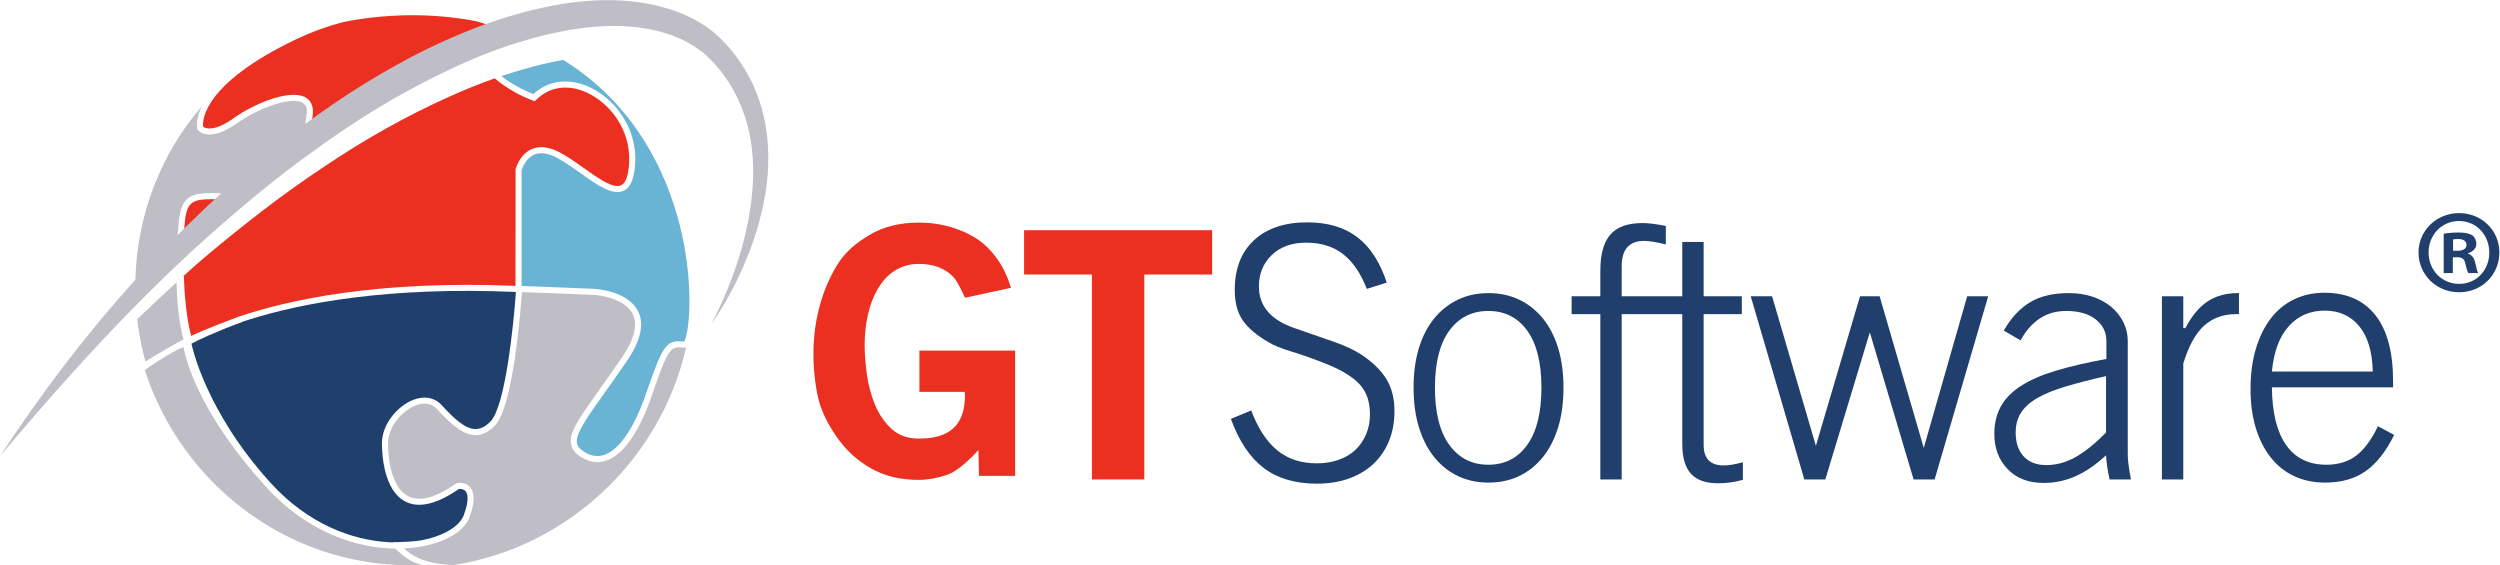 <?xml version="1.0" encoding="UTF-8" standalone="no"?>
<svg
   xmlns:dc="http://purl.org/dc/elements/1.1/"
   xmlns:cc="http://creativecommons.org/ns#"
   xmlns:rdf="http://www.w3.org/1999/02/22-rdf-syntax-ns#"
   xmlns:svg="http://www.w3.org/2000/svg"
   xmlns="http://www.w3.org/2000/svg"
   viewBox="0 0 941.027 212.787"
   height="212.787"
   width="941.027"
   xml:space="preserve"
   id="svg2"
   version="1.1"><defs
     id="defs6" /><g
     transform="matrix(1.333,0,0,-1.333,0,212.787)"
     id="g10"><g
       transform="scale(0.1)"
       id="g12"><path
         id="path14"
         style="fill:#eb3021;fill-opacity:1;fill-rule:nonzero;stroke:none"
         d="M 3422.89,821.016 H 3231.31 V 242.449 h -147.96 v 578.567 h -191.58 v 125.195 h 531.12 V 821.016" /><path
         id="path16"
         style="fill:#203f6d;fill-opacity:1;fill-rule:nonzero;stroke:none"
         d="m 3533.17,437.301 c 19.11,-50.781 43.68,-88.36 73.68,-112.762 30,-24.398 67.1,-36.578 111.28,-36.578 22.41,0 43.03,3.277 61.82,9.891 18.79,6.578 34.61,15.968 47.47,28.187 12.86,12.191 22.9,26.852 30.17,44 7.25,17.141 10.88,35.941 10.88,56.391 0,34.941 -9.4,62.8 -28.19,83.558 -18.8,20.782 -48.96,39.731 -90.5,56.891 -39.57,15.82 -73.69,28.012 -102.37,36.582 -28.69,8.574 -50.61,17.469 -65.77,26.719 -32.98,19.113 -57.05,39.558 -72.21,61.308 -15.17,21.766 -22.74,50.45 -22.74,86.055 0,59.996 18.12,106.82 54.39,140.453 36.25,33.625 86.38,50.442 150.35,50.442 57.36,0 104.34,-13.852 140.94,-41.551 36.6,-27.688 64.44,-70.559 83.57,-128.567 l -56.38,-17.808 c -17.15,44.164 -39.56,76.976 -67.26,98.414 -27.69,21.418 -62.3,32.137 -103.84,32.137 -40.89,0 -73.36,-11.708 -97.43,-35.102 -24.08,-23.418 -36.1,-52.926 -36.1,-88.527 0,-54.746 32.65,-93.641 97.92,-116.707 43.52,-15.176 81.43,-28.372 113.75,-39.559 32.3,-11.223 58.35,-23.422 78.13,-36.598 31.65,-21.121 55.04,-44.019 70.22,-68.75 15.16,-24.711 22.75,-54.89 22.75,-90.492 0,-31 -5.11,-59.027 -15.33,-84.078 -10.22,-25.059 -24.72,-46.488 -43.51,-64.281 -18.79,-17.821 -41.71,-31.649 -68.74,-41.547 -27.04,-9.883 -57.72,-14.832 -91.99,-14.832 -60.68,0 -110.45,14.66 -149.35,44 -38.92,29.34 -69.91,75.68 -92.97,138.98 l 57.36,23.731" /><path
         id="path18"
         style="fill:#203f6d;fill-opacity:1;fill-rule:nonzero;stroke:none"
         d="m 4051.97,501.602 c 0,-70.571 13.57,-124.481 40.7,-161.723 27.1,-37.258 63.83,-55.867 110.14,-55.867 46.3,0 82.85,18.609 109.65,55.867 26.8,37.242 40.2,91.152 40.2,161.723 0,70.539 -13.4,124.269 -40.2,161.214 -26.8,36.914 -63.35,55.391 -109.65,55.391 -46.31,0 -83.04,-18.477 -110.14,-55.391 -27.13,-36.945 -40.7,-90.675 -40.7,-161.214 z m -60.32,0 c 0,42.187 5.1,79.757 15.32,112.746 10.22,32.961 24.74,60.832 43.53,83.574 18.8,22.754 41.05,40.207 66.76,52.422 25.72,12.199 54.39,18.301 86.04,18.301 31.66,0 60.34,-6.102 86.05,-18.301 25.72,-12.215 47.97,-29.668 66.77,-52.422 18.79,-22.742 33.29,-50.613 43.52,-83.574 10.21,-32.989 15.32,-70.559 15.32,-112.746 0,-42.211 -5.11,-79.793 -15.32,-112.774 -10.23,-32.969 -24.73,-60.988 -43.52,-84.066 -18.8,-23.09 -41.05,-40.711 -66.77,-52.91 -25.71,-12.192 -54.39,-18.301 -86.05,-18.301 -31.65,0 -60.32,6.109 -86.04,18.301 -25.71,12.199 -47.96,29.82 -66.76,52.91 -18.79,23.078 -33.31,51.097 -43.53,84.066 -10.22,32.981 -15.32,70.563 -15.32,112.774" /><path
         id="path20"
         style="fill:#203f6d;fill-opacity:1;fill-rule:nonzero;stroke:none"
         d="m 4891.35,284.238 c -8.9,-1.476 -16.99,-2.218 -24.23,-2.218 -37.59,0 -56.38,19.402 -56.38,58.218 v 369.063 h 107.8 v 50.437 h -107.8 V 913.051 H 4750.4 V 759.738 h -68.21 -8.93 -93.95 v 84.524 c 0,47.832 21.1,71.754 63.3,71.754 7.25,0 15.98,-0.836 26.21,-2.477 10.21,-1.652 21.92,-4.125 35.11,-7.406 v 52.258 c -28.35,5.371 -50.11,8.062 -65.28,8.062 -42.16,0 -72.63,-10.879 -91.45,-32.633 -18.82,-21.761 -28.23,-55.726 -28.23,-101.879 v -72.203 h -81.09 v -50.437 h 81.09 V 242.449 h 60.34 v 466.852 h 93.95 8.93 68.21 V 342.359 c 0,-37.597 8.08,-65.461 24.25,-83.589 16.13,-18.122 42.03,-27.188 77.63,-27.188 11.2,0 22.75,0.84 34.61,2.477 11.88,1.652 23.4,4.113 34.62,7.41 v 49.453 c -11.22,-2.961 -21.26,-5.192 -30.16,-6.684" /><path
         id="path22"
         style="fill:#203f6d;fill-opacity:1;fill-rule:nonzero;stroke:none"
         d="M 4943.68,759.738 H 5004 l 123.64,-422.328 124.63,422.328 h 55.39 l 124.61,-428.258 122.65,428.258 h 59.35 L 5462.94,242.449 h -59.35 L 5279.96,657.863 5154.35,242.449 h -59.34 l -151.33,517.289" /><path
         id="path24"
         style="fill:#203f6d;fill-opacity:1;fill-rule:nonzero;stroke:none"
         d="m 5947.03,534.23 c -43.69,-9.89 -81.58,-19.628 -113.7,-29.171 -32.11,-9.571 -58.58,-20.278 -79.43,-32.161 -20.84,-11.859 -36.39,-25.699 -46.66,-41.527 -10.26,-15.82 -15.39,-34.621 -15.39,-56.383 0,-29.027 7.61,-51.597 22.83,-67.75 15.22,-16.156 36.4,-24.226 63.56,-24.226 28.45,0 56.09,7.566 82.89,22.75 26.82,15.16 55.45,38.238 85.9,69.226 z m 9.88,-291.781 c -2.62,11.871 -4.78,23.403 -6.41,34.621 -1.65,11.211 -2.82,22.418 -3.47,33.641 -28.35,-26.391 -56.86,-46 -85.56,-58.859 -28.68,-12.864 -58.84,-19.293 -90.49,-19.293 -42.88,0 -76.83,13.019 -101.88,39.07 -25.07,26.043 -37.59,59.172 -37.59,99.41 0,29.672 6.26,55.699 18.79,78.133 12.52,22.418 31.81,41.867 57.86,58.359 26.05,16.481 59.02,30.66 98.92,42.528 39.88,11.871 86.86,22.75 140.95,32.64 v 50.438 c 0,25.051 -10.07,45.508 -30.17,61.328 -20.13,15.832 -47.98,23.742 -83.58,23.742 -55.39,0 -98.26,-27.695 -128.59,-83.086 l -47.48,27.695 c 20.43,35.606 45.02,62.137 73.69,79.618 28.69,17.461 65.44,26.211 110.29,26.211 24.38,0 46.8,-3.465 67.25,-10.391 20.43,-6.922 37.91,-16.484 52.42,-28.68 14.51,-12.207 25.87,-26.543 34.13,-43.019 8.24,-16.504 12.37,-34.297 12.37,-53.418 V 311.691 c 0,-13.839 2.96,-36.941 8.89,-69.242 h -60.34" /><path
         id="path26"
         style="fill:#203f6d;fill-opacity:1;fill-rule:nonzero;stroke:none"
         d="m 6104.77,759.738 h 60.35 v -90 h 5.92 c 17.81,34.27 38.57,59.336 62.31,75.168 23.73,15.821 52.42,23.739 86.05,23.739 h 2.96 v -59.344 h -7.91 c -36.27,0 -66.43,-10.879 -90.5,-32.649 -24.07,-21.746 -43.69,-57.351 -58.83,-106.812 V 242.449 h -60.35 v 517.289" /><path
         id="path28"
         style="fill:#203f6d;fill-opacity:1;fill-rule:nonzero;stroke:none"
         d="m 6700.21,547.09 c -1.33,56.039 -14.06,98.734 -38.22,128.09 -24.16,29.324 -56.75,44.004 -97.76,44.004 -41.03,0 -74.77,-14.68 -101.22,-44.004 -26.48,-29.356 -42.38,-72.051 -47.65,-128.09 z m 60.33,-179.012 c -23.09,-46.848 -49.94,-80.957 -80.61,-102.367 -30.65,-21.441 -68.73,-32.16 -114.24,-32.16 -32.31,0 -61.48,6.109 -87.53,18.301 -26.06,12.199 -48.14,29.82 -66.27,52.91 -18.14,23.078 -32.13,50.769 -42.04,83.097 -9.88,32.289 -14.83,68.879 -14.83,109.782 0,42.847 5.11,81.097 15.34,114.726 10.22,33.633 24.39,62.149 42.52,85.555 18.14,23.41 40.07,41.203 65.78,53.41 25.71,12.188 54.06,18.301 85.06,18.301 62.64,0 110.61,-21.113 143.91,-63.301 33.29,-42.207 49.95,-104.512 49.95,-186.934 v -16.82 h -342.22 c 0.65,-71.547 14.05,-125.879 40.17,-162.969 26.1,-37.089 63.97,-55.597 113.58,-55.597 33.72,0 61.82,8.547 84.31,25.699 22.47,17.141 42.98,44.84 61.5,83.078 l 45.62,-24.711" /><path
         id="path30"
         style="fill:#203f6d;fill-opacity:1;fill-rule:nonzero;stroke:none"
         d="m 6926.94,888.207 h 12.19 c 14.24,0 25.74,4.75 25.74,16.258 0,10.168 -7.44,16.941 -23.71,16.941 -6.77,0 -11.52,-0.676 -14.22,-1.347 z m -0.69,-63.008 h -25.73 v 111.117 c 10.16,2.024 24.38,3.391 42.67,3.391 21.01,0 30.5,-3.391 38.63,-8.141 6.09,-4.738 10.83,-13.55 10.83,-24.386 0,-12.2 -9.49,-21.684 -23.04,-25.746 v -1.352 c 10.85,-4.062 16.94,-12.199 20.33,-27.094 3.38,-16.941 5.42,-23.711 8.14,-27.789 h -27.78 c -3.39,4.078 -5.43,14.239 -8.81,27.098 -2.04,12.199 -8.81,17.625 -23.03,17.625 h -12.21 z m -68.42,58.27 c 0,-49.457 36.59,-88.754 86.72,-88.754 48.77,0 84.69,39.297 84.69,88.082 0,49.441 -35.92,89.418 -85.36,89.418 -49.46,0 -86.05,-39.977 -86.05,-88.746 z m 199.86,0 C 7057.69,820.465 7008.23,771 6943.88,771 c -63.69,0 -114.51,49.465 -114.51,112.469 0,61.648 50.82,111.105 114.51,111.105 64.35,0 113.81,-49.457 113.81,-111.105" /><path
         id="path32"
         style="fill:#bfbdc6;fill-opacity:1;fill-rule:nonzero;stroke:none"
         d="m 1929.52,614.77 c -35.17,2.941 -41.54,3.484 -88.01,-132.758 -35.31,-103.41 -79.25,-167.532 -127.08,-185.461 -9.22,-3.461 -18.47,-5.18 -27.71,-5.18 -14.13,0 -28.23,4.039 -42.16,12.109 -18.62,10.79 -28.77,22.622 -31.93,37.219 -7.17,33.129 22.46,74.723 81.51,157.582 17.88,25.098 38.39,53.891 61.17,87.09 35.74,52.074 46.29,93.813 31.33,124.094 -24.36,49.258 -108.96,54.14 -109.81,54.18 l -202.92,7.921 c -3.56,-50.839 -24.74,-321.984 -75.41,-375.988 -17.35,-18.527 -36.04,-27.918 -55.54,-27.918 -0.03,0 -0.05,0 -0.07,0 -37.44,0.051 -71.73,33.578 -109.47,74.102 -19.75,21.109 -46.42,14.879 -60.59,9.316 -37.11,-14.637 -77.17,-59.519 -77.17,-106.476 0,-57.911 14.89,-127.543 56.65,-149.282 32.27,-16.808 77.88,-4.769 135.67,35.7 l 3.42,1.421 c 0.93,0.161 23,3.86 36.59,-12.429 13.3,-15.942 12.56,-44.25 -2.23,-84.133 -14.05,-37.981 -63.07,-68.578 -131.14,-81.848 -18.79,-3.672 -32.48,-5.32 -53.86,-5.992 C 1187.55,0.738 1269.87,2.148 1279.87,0.609 1604.33,50.57 1866.39,300.621 1937.3,615.258 c -1.66,-0.547 -3.39,-0.86 -5.27,-0.703 l -2.51,0.215" /><path
         id="path34"
         style="fill:#1f3f6c;fill-opacity:1;fill-rule:nonzero;stroke:none"
         d="m 706.43,694.789 -0.028,0.039 c -0.586,-0.195 -1.152,-0.402 -1.742,-0.605 -7.277,-2.285 -14.539,-4.571 -21.324,-6.844 0.121,-0.149 0.262,-0.324 0.391,-0.481 -70.032,-25.136 -129.676,-53.078 -143.067,-61.085 0,0 36.738,-188.223 224.379,-394.032 C 869.449,117.27 992.242,71.691 1095.58,65.359 c 0.02,-0.02 0.05,-0.051 0.08,-0.078 0.54,-0.012 1.19,0 1.74,-0.012 4.16,-0.238 8.36,-0.531 12.46,-0.641 -0.19,0.211 -0.35,0.43 -0.54,0.633 26.9,0.18 62.42,1.77 82.02,5.59 61.22,11.938 106.57,39.128 118.36,70.976 16.37,44.203 10.25,61.063 5.12,67.211 -5.66,6.781 -15.04,6.973 -18.81,6.68 -62.64,-43.379 -113.65,-55.379 -151.61,-35.598 -61.13,31.82 -65.88,133.938 -65.88,164.481 0,54.886 44.75,105.347 88.02,122.429 30.97,12.199 59.92,7.278 79.41,-13.57 34.98,-37.551 66.41,-68.621 96.96,-68.66 0,0 0.03,0 0.05,0 14.78,0 28.86,7.359 43.03,22.508 40.69,43.363 64.25,269.89 70.77,364.589 -362.02,15.52 -605.053,-31.687 -750.33,-77.109" /><path
         id="path36"
         style="fill:#bfbdc6;fill-opacity:1;fill-rule:nonzero;stroke:none"
         d="M 1121.17,47.191 C 1008.9,47.191 869.207,92.09 752.367,220.23 572.055,418.02 526.758,567.551 518.184,616.449 483.348,603.527 409.742,552.27 409.742,552.27 l -1.015,-0.508 C 510.668,235.141 805.789,0.102 1157.66,0.102 c 18,0 18.13,-0.492 35.86,0.719 -30.63,5.371 -52.54,23.398 -77.73,46.418 -2.07,-0.039 7.47,-0.047 5.38,-0.047" /><path
         id="path38"
         style="fill:#eb3021;fill-opacity:1;fill-rule:nonzero;stroke:none"
         d="m 659.813,1262.62 c 57.91,41.28 161.132,84.34 204.308,57.72 11.055,-6.8 23.258,-21.31 18.578,-51.8 -1.453,-9.45 -2.761,-19.27 -4.09,-29.28 -2.261,-17.01 -4.656,-34.8 -8.007,-52.51 115.773,80.57 238.198,152.06 367.998,210.66 33.81,14.84 68.34,28.38 103.21,41.15 -10.86,17.58 -20.07,37.07 -26.13,59.04 -1.1,3.99 76.85,15.53 75.99,19.63 0,0 -9.03,9.71 -47.56,19.2 -202.84,40.05 -380.274,-3.85 -380.274,-3.85 -43.145,-11.56 -85.606,-27.22 -126.219,-46.56 -266.476,-126.86 -265.976,-231.45 -264.156,-247.48 5.394,-4.06 29.391,-16.66 86.352,24.08" /><path
         id="path40"
         style="fill:#eb3021;fill-opacity:1;fill-rule:nonzero;stroke:none"
         d="m 1654.98,1335.87 c -52.64,23.24 -104.02,15.38 -140.96,-21.53 l -3.9,-3.9 -5.16,1.94 c -4.25,1.59 -57.68,19.97 -107.92,62.66 -42.6,-15.03 -84.66,-32 -125.93,-50.7 -124.88,-55.45 -244.7,-123.68 -358.829,-200.76 -115,-75.96 -223.859,-161.365 -330.011,-250.236 -20.84,-17.598 -42.012,-36.379 -63.223,-55.504 1.863,-55.375 7.32,-118.102 20.723,-170.074 31.632,15.949 131.742,53.515 131.742,53.515 142.89,48.625 396.278,104.129 784.148,87.742 v 1.047 l 0.25,328.11 c 0.41,1.67 10.57,40.97 44.26,56.46 21.82,10.05 47.82,7.65 77.3,-7.1 22.56,-11.27 46.84,-28.57 70.32,-45.29 41.3,-29.41 84.02,-59.83 106.4,-48.91 13.21,6.43 20.75,28.33 22.43,65.09 4.4,96.83 -59.97,170.23 -121.64,197.44" /><path
         id="path42"
         style="fill:#eb3021;fill-opacity:1;fill-rule:nonzero;stroke:none"
         d="m 540.898,920.117 c 41.938,38.637 84.918,76.344 128.872,112.983 -16.625,-0.11 -31.739,0.11 -44.86,0.35 -79.797,1.34 -98.777,1.72 -104.094,-76.528 l -0.027,-0.27 c -0.059,-0.629 -1.555,-22.941 -2.25,-56.586 7.66,6.743 15.172,13.442 22.359,20.051" /><path
         id="path44"
         style="fill:#69b3d4;fill-opacity:1;fill-rule:nonzero;stroke:none"
         d="m 1925.4,935.559 c -30.04,135.841 -112.21,354.151 -335.25,491.641 -58.89,-10.78 -117.2,-26.45 -174.54,-45.8 37.98,-29.26 76.26,-45.04 90.41,-50.97 41.83,38.77 98.32,46.53 155.88,21.12 66.84,-29.49 136.61,-109.01 131.84,-213.91 -2.02,-44.11 -12.5,-70.18 -32.05,-79.7 -31.61,-15.44 -76.39,16.56 -123.84,50.35 -22.94,16.34 -46.67,33.24 -68.04,43.92 -24.55,12.28 -45.57,14.62 -62.38,6.91 -23.71,-10.83 -33.03,-38.76 -34.64,-44.19 V 788.77 l 204.81,-8.004 c 3.99,-0.196 95.65,-5.539 124.4,-63.711 17.92,-36.25 6.96,-83.821 -32.56,-141.375 -22.84,-33.301 -43.41,-62.16 -61.34,-87.34 -52.56,-73.77 -84.29,-118.289 -78.72,-144.02 2.06,-9.539 9.62,-17.808 23.77,-26.019 18.37,-10.621 36.96,-12.531 55.26,-5.699 42.26,15.828 83.76,77.957 116.88,174.949 47.65,139.679 57.67,148.41 105.67,144.289 l 0.54,-0.047 c 12.55,15.184 29.67,142 -6.1,303.766" /><path
         id="path46"
         style="fill:#bfbdc6;fill-opacity:1;fill-rule:nonzero;stroke:none"
         d="m 1482.35,1482.18 c -31.05,12.83 -64.16,24.26 -99.53,33.98 l -0.5,0.1 c -24.83,4.92 -38.71,-10.28 -53.09,-11.88 6,-22.71 15.63,-42.71 27.28,-60.45 41.25,14.65 83.22,27.43 125.84,38.25" /><path
         id="path48"
         style="fill:#bfbdc6;fill-opacity:1;fill-rule:nonzero;stroke:none"
         d="m 529.438,960.293 c -9.356,-9.191 -18.602,-18.488 -27.852,-27.785 1.039,14.504 1.945,23.773 2.133,25.695 6.422,94.207 40.011,93.857 120.992,92.387 -32.344,-29.55 -64.145,-59.645 -95.273,-90.297 z M 2151.1,1289.44 c -19.94,71.47 -57.26,137.54 -110.41,192.02 -53.94,56.29 -127.9,86.95 -200.44,102.29 -73.35,15.15 -147.79,14.78 -219.94,6.18 -144.48,-18.86 -281.09,-67.92 -409.43,-129.41 -123.19,-60.63 -239.075,-133.09 -348.536,-213.81 1.109,8.29 2.203,16.55 3.418,24.43 2.644,17.26 -0.832,28.59 -10.621,34.61 -31.832,19.59 -125.766,-14.61 -185.368,-57.08 -80.253,-57.36 -109.828,-21.17 -111.046,-19.61 l -1.551,3.17 c -0.551,2.19 -5.766,25.74 12.301,63.25 C 455.922,1164.43 387.301,993.285 382.273,806.625 241.535,650.656 114.594,483.02 0,308.23 179.988,522.121 366.645,729.145 572.34,914.922 675.477,1007.27 781.441,1096.25 893.848,1176 c 111.502,80.83 228.992,153 351.952,212.57 122.29,60.38 251.89,106.65 384.31,126.44 66.02,9.74 133.1,11.54 196.95,0.07 15.77,-3.42 31.95,-5.75 46.97,-11.18 l 22.91,-7.16 21.88,-9.29 c 15.19,-5.24 27.73,-14.78 41.91,-21.83 12.09,-9.77 26.23,-17.41 36.8,-28.95 46.58,-43.15 82.41,-101.02 103.71,-162.7 21.88,-62.14 28.29,-130.04 24.56,-197.61 -8,-135.813 -53.09,-270.36 -116.44,-394.337 39.88,57.512 72.87,120.008 99.62,185.321 26.9,65.293 46.07,134.246 55.73,205.456 8.76,71.16 6.46,145.38 -13.61,216.64" /><path
         id="path50"
         style="fill:#bfbdc6;fill-opacity:1;fill-rule:nonzero;stroke:none"
         d="m 387.281,695.023 c 3.918,-32.863 9.852,-65.781 18,-98.496 0.875,-3.488 3.301,-12.918 5.469,-21.238 0.246,0.18 0.5,0.383 0.742,0.551 -0.742,-0.551 67.145,42.004 106.692,61.957 -13.317,48.973 -18.469,107.539 -19.84,161.207 -37.879,-34.676 -75.446,-70.152 -111.063,-103.981" /><path
         id="path52"
         style="fill:#eb3021;fill-opacity:1;fill-rule:nonzero;stroke:none"
         d="m 2596.2,489.691 v 116.661 h 270.31 V 252.578 h -102.16 l -1.44,72.953 c -20.86,-23.402 -59.7,-60.621 -88.46,-70.109 -28.78,-9.492 -55.49,-14.231 -80.14,-14.231 -52.49,0 -97.86,11.071 -136.11,33.207 -38.25,22.122 -69.87,51.204 -94.84,87.243 -24.98,36.05 -46.53,75.961 -55.47,121.879 -15.95,81.808 -26,228.273 55.47,363.746 22.6,37.578 56.59,65.113 94.84,87.246 38.25,22.136 83.62,33.199 136.11,33.199 36.04,0 69.85,-5.371 101.48,-16.117 31.61,-10.754 60.27,-24.934 83.46,-45.531 55.46,-49.254 71.27,-109.813 75.56,-122.485 l -130.14,-28.086 c -1.58,4.891 -20.04,44.653 -30.78,56.684 -10.76,11.996 -24.34,21.484 -40.78,28.449 -16.45,6.941 -36.04,10.438 -58.8,10.438 -104.21,0 -152.7,-110.559 -152.7,-229.547 0,-24.032 2.05,-51.207 6.16,-81.567 4.11,-30.359 11.7,-58.961 22.77,-85.84 11.05,-26.879 26.55,-49.629 46.47,-68.277 19.91,-18.66 45.67,-27.98 77.3,-27.98 28.45,0 51.52,3.789 69.23,11.386 17.69,7.582 31.3,18.172 40.78,31.774 9.49,13.578 15.49,29.386 18.02,47.418 2.52,18.019 3.16,20.39 1.9,41.261 H 2596.2" /></g></g></svg>